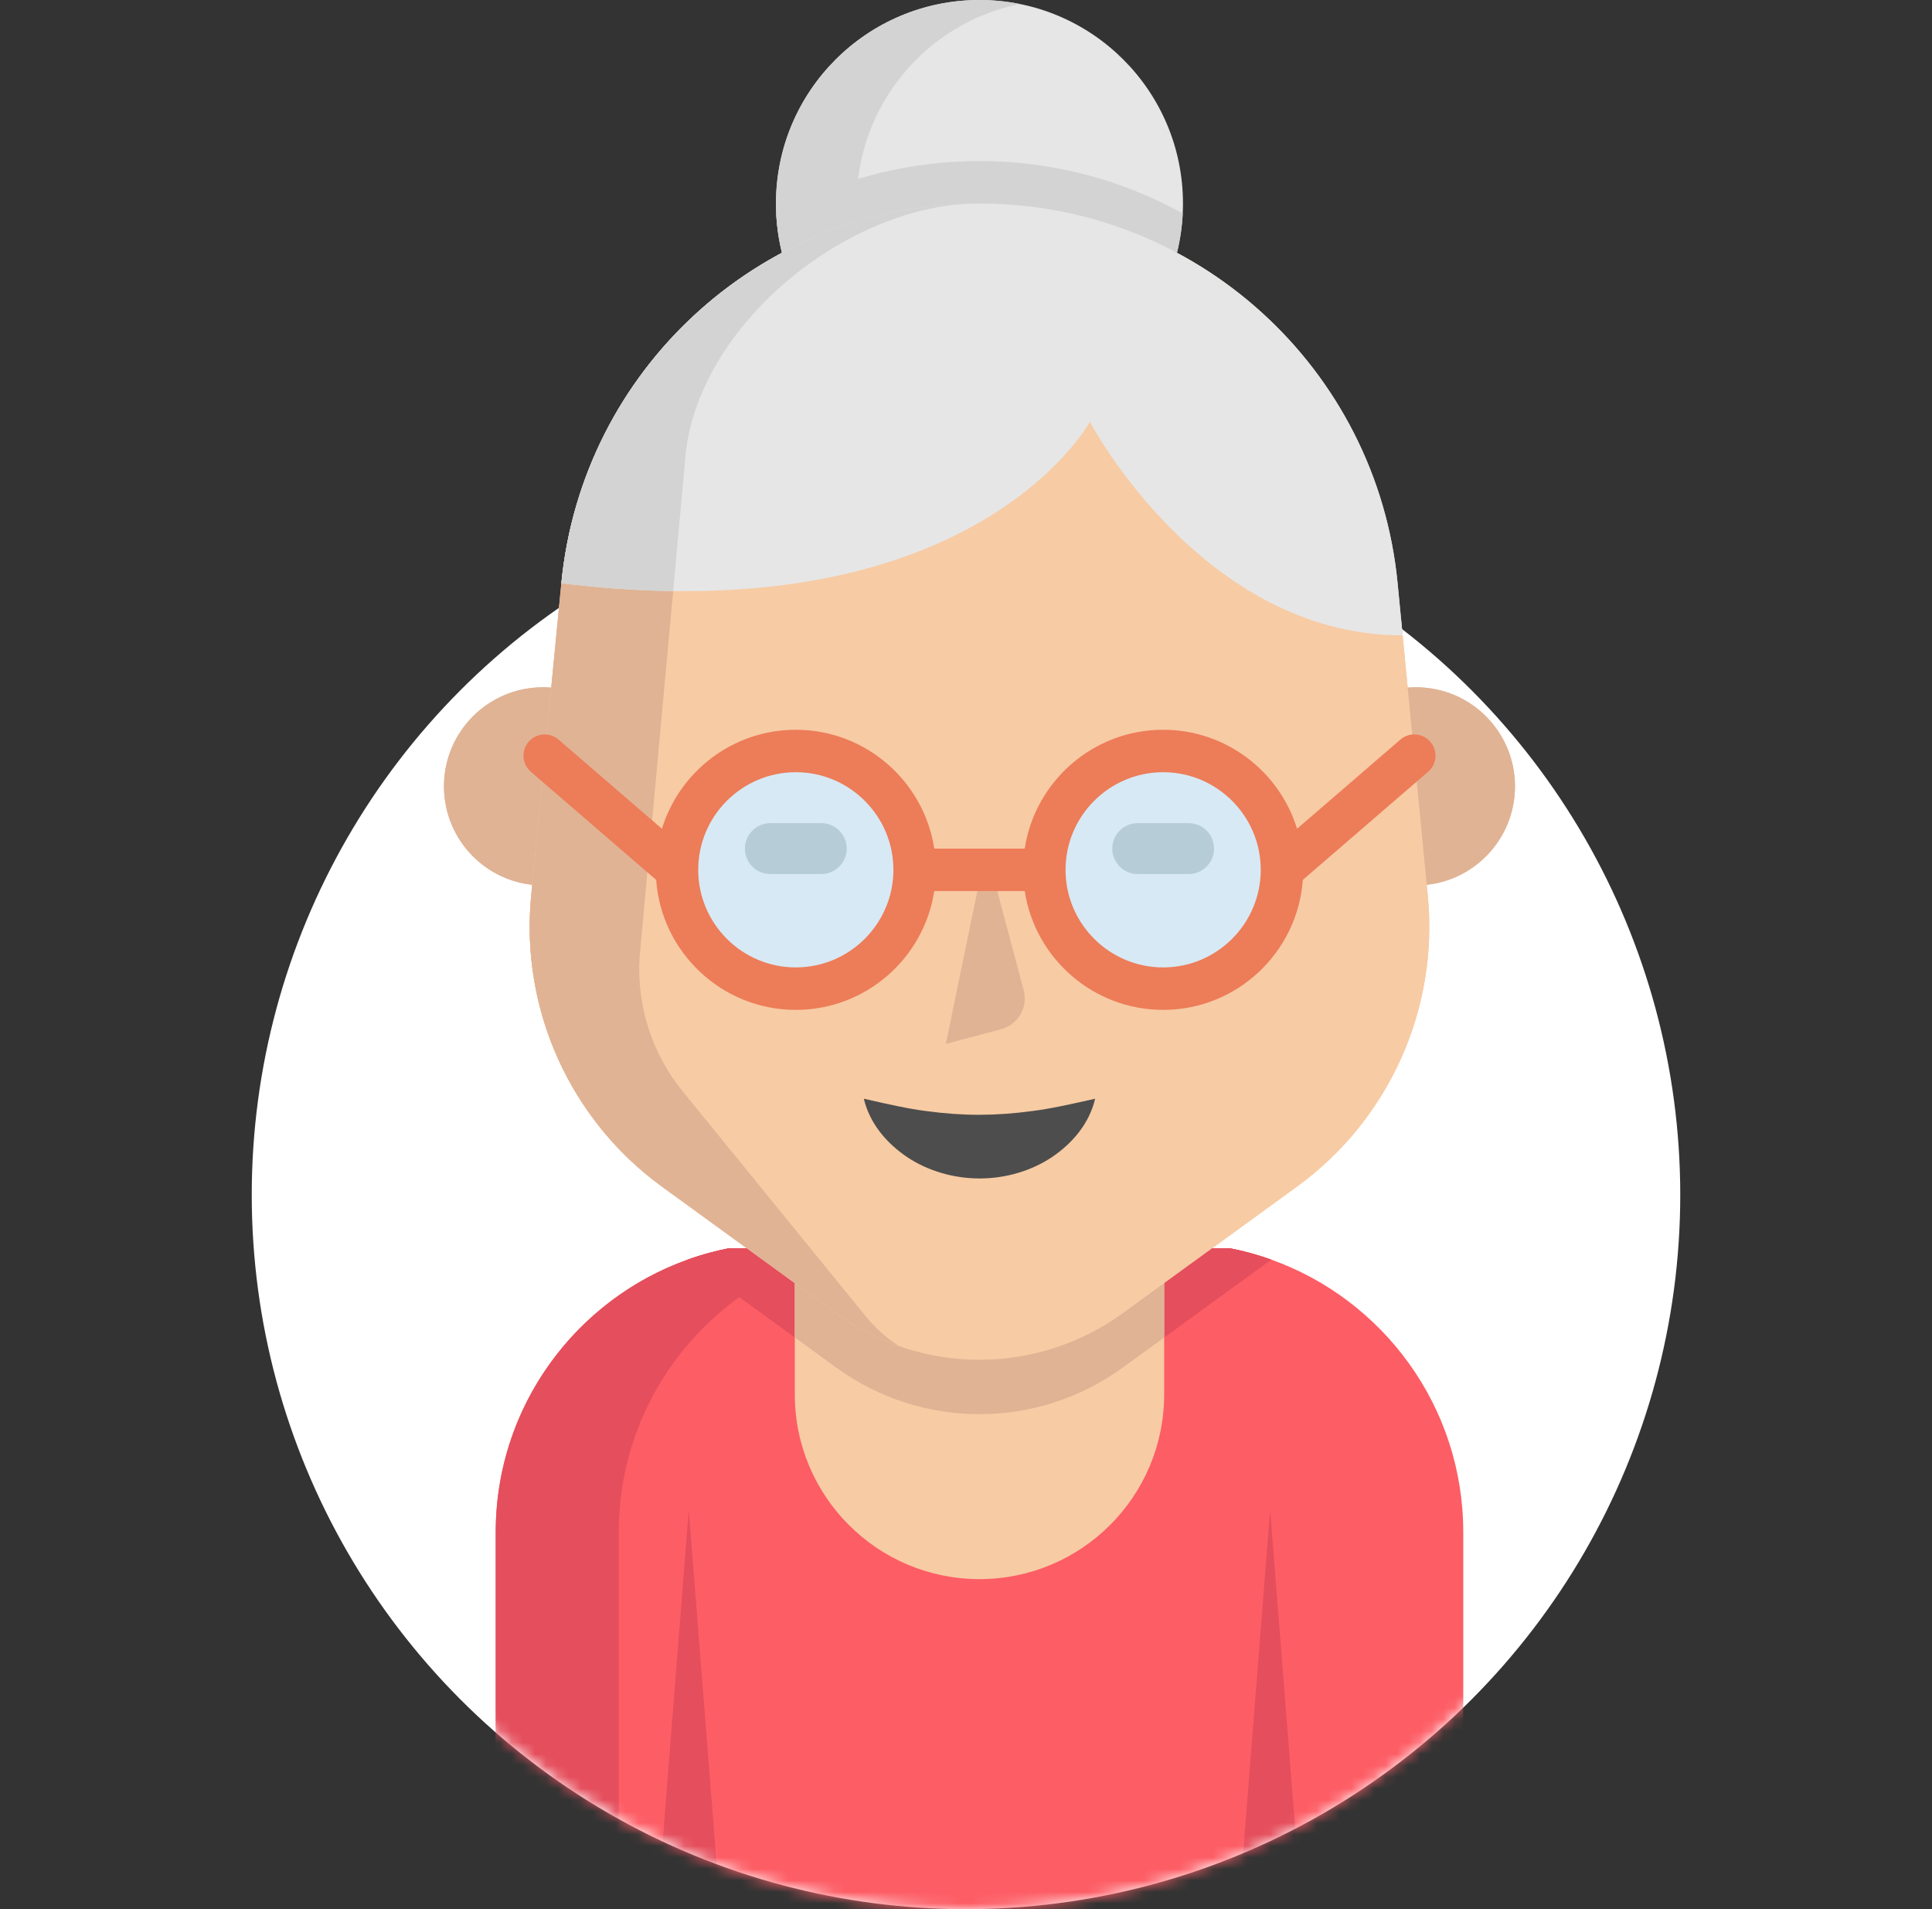 <svg width="168" height="166" viewBox="0 0 168 166" fill="none" xmlns="http://www.w3.org/2000/svg">
<rect x="0" y="0" width="168" height="166" fill="#333333" stroke="none"/>
<circle cx="84" cy="103.891" r="62.109" fill="white"/>
<path d="M102.867 17.695C102.867 17.986 102.86 18.274 102.845 18.562C102.395 27.935 94.653 35.392 85.173 35.392C75.69 35.392 67.948 27.934 67.498 18.562C67.483 18.274 67.475 17.986 67.475 17.695C67.475 7.923 75.398 0 85.173 0C94.945 -0 102.867 7.923 102.867 17.695Z" fill="#E6E6E6"/>
<path d="M74.488 17.695C74.488 9.123 80.585 1.975 88.678 0.349C87.544 0.121 86.373 0 85.172 0C75.4 0 67.477 7.922 67.477 17.695C67.477 27.468 75.4 35.39 85.172 35.39C86.373 35.39 87.545 35.269 88.678 35.042C80.584 33.415 74.488 26.268 74.488 17.695Z" fill="#D3D3D3"/>
<path d="M110.55 109.523L97.628 118.91C90.2 124.305 80.144 124.305 72.72 118.91L59.796 109.523C60.97 109.105 62.18 108.77 63.427 108.526H106.919C108.166 108.77 109.377 109.105 110.55 109.523Z" fill="#E54E5C"/>
<path d="M46.826 76.971C42.25 76.768 38.608 72.993 38.608 68.369C38.608 63.616 42.461 59.76 47.217 59.76C47.645 59.76 48.066 59.789 48.479 59.852" fill="#E0B394"/>
<path d="M123.514 76.971C128.09 76.768 131.736 72.993 131.736 68.369C131.736 63.617 127.88 59.76 123.123 59.76C122.695 59.76 122.27 59.793 121.861 59.852" fill="#E0B394"/>
<path d="M101.232 100.744V121.242C101.232 130.114 94.04 137.302 85.173 137.302C76.302 137.302 69.114 130.114 69.114 121.242V100.744H101.232Z" fill="#F7CBA4"/>
<path d="M101.232 100.744V116.29L97.627 118.91C90.199 124.309 80.143 124.309 72.719 118.91L69.113 116.29V100.744H101.232Z" fill="#E0B394"/>
<path d="M72.718 114.184L57.57 103.178C49.566 97.362 45.235 87.746 46.187 77.897L48.814 50.709C50.623 31.983 66.359 17.695 85.172 17.695C103.984 17.695 119.721 31.983 121.53 50.709L124.157 77.897C125.109 87.745 120.778 97.362 112.773 103.178L97.626 114.184C90.2 119.58 80.144 119.58 72.718 114.184Z" fill="#F7CBA4"/>
<path d="M55.613 83.255C55.358 87.562 56.76 91.798 59.535 95.1L75.367 114.555C76.194 115.54 77.131 116.367 78.146 117.027C76.241 116.363 74.411 115.411 72.717 114.182L57.569 103.178C49.566 97.362 45.237 87.746 46.189 77.897L48.813 50.708C50.606 32.165 66.053 17.973 84.625 17.704C73.186 17.981 60.233 28.764 59.558 40.247L55.613 83.255Z" fill="#E0B394"/>
<path d="M102.845 18.561C102.395 27.934 94.653 35.391 85.173 35.391C75.69 35.391 67.948 27.933 67.498 18.561C72.513 15.786 78.232 14.159 84.295 14.015C84.406 14.011 84.516 14.011 84.627 14.011C84.808 14.004 84.989 14.004 85.173 14.004C91.561 14.004 97.594 15.65 102.845 18.561Z" fill="#D3D3D3"/>
<path d="M121.971 55.246C104.52 55.246 94.771 36.677 94.771 36.677C94.771 36.677 86.623 51.751 58.534 51.393C55.526 51.356 52.298 51.138 48.818 50.71H48.814C50.596 32.274 65.874 18.141 84.295 17.706C84.405 17.702 84.516 17.702 84.627 17.702C84.807 17.695 84.988 17.695 85.173 17.695C94.579 17.695 103.218 21.267 109.727 27.179C116.24 33.094 120.628 41.345 121.532 50.71L121.971 55.246Z" fill="#E6E6E6"/>
<path d="M84.627 17.702C73.188 17.979 60.232 28.762 59.556 40.245L58.534 51.393C55.527 51.356 52.298 51.138 48.818 50.71H48.815C50.597 32.274 65.874 18.141 84.295 17.706C84.405 17.702 84.516 17.702 84.627 17.702Z" fill="#D3D3D3"/>
<path d="M101.145 85.961C106.852 85.961 111.478 81.335 111.478 75.629C111.478 69.922 106.852 65.296 101.145 65.296C95.439 65.296 90.813 69.922 90.813 75.629C90.813 81.335 95.439 85.961 101.145 85.961Z" fill="#D7E9F4"/>
<path d="M69.201 85.961C74.907 85.961 79.533 81.335 79.533 75.629C79.533 69.922 74.907 65.296 69.201 65.296C63.494 65.296 58.868 69.922 58.868 75.629C58.868 81.335 63.494 85.961 69.201 85.961Z" fill="#D7E9F4"/>
<path d="M103.356 75.998H98.93C97.707 75.998 96.716 75.007 96.716 73.784C96.716 72.561 97.707 71.57 98.93 71.57H103.356C104.579 71.57 105.571 72.561 105.571 73.784C105.571 75.007 104.579 75.998 103.356 75.998Z" fill="#B6CDD8"/>
<path d="M71.414 75.998H66.988C65.765 75.998 64.773 75.007 64.773 73.784C64.773 72.561 65.765 71.57 66.988 71.57H71.414C72.637 71.57 73.628 72.561 73.628 73.784C73.628 75.007 72.637 75.998 71.414 75.998Z" fill="#B6CDD8"/>
<path d="M82.246 90.766L87.05 89.487C88.53 89.092 89.41 87.573 89.016 86.093L85.742 73.806" fill="#E0B394"/>
<path d="M124.376 64.498C123.71 63.727 122.545 63.641 121.774 64.307L112.787 72.061C111.258 67.082 106.617 63.452 101.143 63.452C95.056 63.452 89.998 67.942 89.106 73.784H81.239C80.347 67.942 75.288 63.452 69.201 63.452C63.728 63.452 59.087 67.082 57.558 72.061L48.571 64.307C47.799 63.641 46.634 63.727 45.969 64.498C45.303 65.27 45.389 66.435 46.16 67.101L57.059 76.504C57.509 82.811 62.781 87.806 69.201 87.806C75.289 87.806 80.347 83.316 81.239 77.474H89.106C89.998 83.316 95.056 87.806 101.144 87.806C107.564 87.806 112.836 82.811 113.287 76.504L124.185 67.101C124.956 66.435 125.042 65.27 124.376 64.498ZM69.201 84.116C64.521 84.116 60.714 80.309 60.714 75.629C60.714 70.949 64.521 67.142 69.201 67.142C73.88 67.142 77.688 70.949 77.688 75.629C77.688 80.309 73.88 84.116 69.201 84.116ZM101.143 84.116C96.463 84.116 92.656 80.309 92.656 75.629C92.656 70.949 96.463 67.142 101.143 67.142C105.823 67.142 109.63 70.949 109.63 75.629C109.63 80.309 105.823 84.116 101.143 84.116Z" fill="#ED7C58"/>
<path d="M75.116 95.532C77.25 96.017 78.93 96.401 80.56 96.608C82.173 96.825 83.668 96.93 85.172 96.93C86.675 96.924 88.169 96.819 89.78 96.6C91.409 96.393 93.088 96.012 95.227 95.532C94.728 97.68 93.259 99.413 91.447 100.628C89.619 101.835 87.392 102.468 85.172 102.465C82.952 102.462 80.727 101.83 78.901 100.62C77.09 99.405 75.621 97.674 75.116 95.532Z" fill="#4D4D4D"/>
<mask id="mask0_252_160" style="mask-type:alpha" maskUnits="userSpaceOnUse" x="21" y="41" width="126" height="125">
<circle cx="84" cy="103.891" r="62.109" fill="white"/>
</mask>
<g mask="url(#mask0_252_160)">
<path d="M127.24 133.224V166.461H43.106V133.224C43.106 122.301 50.069 112.999 59.797 109.523C60.97 109.106 62.181 108.77 63.427 108.527H106.919C108.166 108.77 109.376 109.106 110.55 109.523C120.277 112.999 127.24 122.302 127.24 133.224Z" fill="#FD5D65"/>
<path d="M74.127 108.527H63.426C51.847 110.782 43.105 120.985 43.105 133.225V166.462H53.806V133.225C53.806 120.985 62.548 110.782 74.127 108.527Z" fill="#E54E5C"/>
<path d="M110.55 109.523L97.628 118.91C90.2 124.305 80.144 124.305 72.72 118.91L59.796 109.523C60.97 109.106 62.18 108.77 63.427 108.527H106.919C108.166 108.77 109.377 109.106 110.55 109.523Z" fill="#E54E5C"/>
<path d="M46.826 76.971C42.25 76.768 38.608 72.993 38.608 68.369C38.608 63.617 42.461 59.76 47.217 59.76C47.645 59.76 48.066 59.79 48.479 59.852" fill="#E0B394"/>
<path d="M123.514 76.971C128.09 76.769 131.736 72.994 131.736 68.37C131.736 63.617 127.88 59.76 123.123 59.76C122.695 59.76 122.27 59.794 121.861 59.853" fill="#E0B394"/>
<path d="M101.232 100.744V121.242C101.232 130.114 94.04 137.302 85.173 137.302C76.302 137.302 69.114 130.114 69.114 121.242V100.744H101.232Z" fill="#F7CBA4"/>
<path d="M101.232 100.744V116.29L97.627 118.91C90.199 124.309 80.143 124.309 72.719 118.91L69.113 116.29V100.744H101.232Z" fill="#E0B394"/>
<path d="M72.718 114.184L57.57 103.179C49.566 97.363 45.235 87.746 46.187 77.897L48.814 50.709C50.623 31.983 66.359 17.695 85.172 17.695C103.984 17.695 119.721 31.983 121.53 50.709L124.157 77.897C125.109 87.745 120.778 97.363 112.773 103.179L97.626 114.184C90.2 119.58 80.144 119.58 72.718 114.184Z" fill="#F7CBA4"/>
<path d="M55.613 83.255C55.358 87.562 56.76 91.798 59.535 95.101L75.367 114.555C76.194 115.54 77.131 116.367 78.146 117.027C76.241 116.363 74.411 115.411 72.717 114.182L57.569 103.178C49.566 97.362 45.237 87.746 46.189 77.897L48.813 50.708C50.606 32.166 66.053 17.974 84.625 17.704C73.186 17.981 60.233 28.764 59.558 40.247L55.613 83.255Z" fill="#E0B394"/>
<path d="M121.971 55.246C104.52 55.246 94.771 36.677 94.771 36.677C94.771 36.677 86.623 51.751 58.534 51.393C55.526 51.356 52.298 51.139 48.818 50.711H48.814C50.596 32.275 65.874 18.141 84.295 17.706C84.405 17.702 84.516 17.702 84.627 17.702C84.807 17.695 84.988 17.695 85.173 17.695C94.579 17.695 103.218 21.268 109.727 27.179C116.24 33.094 120.628 41.345 121.532 50.711L121.971 55.246Z" fill="#E6E6E6"/>
<path d="M84.627 17.703C73.188 17.979 60.232 28.762 59.556 40.245L58.534 51.393C55.527 51.356 52.298 51.138 48.818 50.71H48.815C50.597 32.274 65.874 18.141 84.295 17.706C84.405 17.703 84.516 17.703 84.627 17.703Z" fill="#D3D3D3"/>
<path d="M101.145 85.961C106.852 85.961 111.478 81.335 111.478 75.629C111.478 69.922 106.852 65.296 101.145 65.296C95.439 65.296 90.813 69.922 90.813 75.629C90.813 81.335 95.439 85.961 101.145 85.961Z" fill="#D7E9F4"/>
<path d="M69.201 85.961C74.907 85.961 79.533 81.335 79.533 75.629C79.533 69.922 74.907 65.296 69.201 65.296C63.494 65.296 58.868 69.922 58.868 75.629C58.868 81.335 63.494 85.961 69.201 85.961Z" fill="#D7E9F4"/>
<path d="M103.356 75.998H98.93C97.707 75.998 96.716 75.007 96.716 73.784C96.716 72.561 97.707 71.57 98.93 71.57H103.356C104.579 71.57 105.571 72.561 105.571 73.784C105.571 75.007 104.579 75.998 103.356 75.998Z" fill="#B6CDD8"/>
<path d="M71.414 75.998H66.988C65.765 75.998 64.773 75.007 64.773 73.784C64.773 72.561 65.765 71.57 66.988 71.57H71.414C72.637 71.57 73.628 72.561 73.628 73.784C73.628 75.007 72.637 75.998 71.414 75.998Z" fill="#B6CDD8"/>
<path d="M82.246 90.767L87.05 89.487C88.53 89.093 89.41 87.574 89.016 86.094L85.742 73.807" fill="#E0B394"/>
<path d="M124.376 64.499C123.71 63.727 122.545 63.641 121.774 64.307L112.787 72.061C111.258 67.082 106.617 63.452 101.143 63.452C95.056 63.452 89.998 67.942 89.106 73.784H81.239C80.347 67.942 75.288 63.452 69.201 63.452C63.728 63.452 59.087 67.082 57.558 72.061L48.571 64.307C47.799 63.641 46.634 63.727 45.969 64.499C45.303 65.27 45.389 66.435 46.16 67.101L57.059 76.504C57.509 82.811 62.781 87.807 69.201 87.807C75.289 87.807 80.347 83.317 81.239 77.474H89.106C89.998 83.317 95.056 87.807 101.144 87.807C107.564 87.807 112.836 82.811 113.287 76.504L124.185 67.101C124.956 66.435 125.042 65.27 124.376 64.499ZM69.201 84.116C64.521 84.116 60.714 80.309 60.714 75.629C60.714 70.95 64.521 67.142 69.201 67.142C73.88 67.142 77.688 70.95 77.688 75.629C77.688 80.309 73.88 84.116 69.201 84.116ZM101.143 84.116C96.463 84.116 92.656 80.309 92.656 75.629C92.656 70.95 96.463 67.142 101.143 67.142C105.823 67.142 109.63 70.95 109.63 75.629C109.63 80.309 105.823 84.116 101.143 84.116Z" fill="#ED7C58"/>
<path d="M62.66 166.461H57.124L59.892 131.302L62.66 166.461Z" fill="#E54E5C"/>
<path d="M113.214 166.461H107.679L110.447 131.302L113.214 166.461Z" fill="#E54E5C"/>
<path d="M75.116 95.532C77.25 96.017 78.93 96.401 80.56 96.608C82.173 96.825 83.668 96.93 85.172 96.93C86.675 96.924 88.169 96.819 89.78 96.601C91.409 96.393 93.088 96.013 95.227 95.532C94.728 97.68 93.259 99.413 91.447 100.628C89.619 101.835 87.392 102.468 85.172 102.465C82.952 102.462 80.727 101.83 78.901 100.62C77.09 99.405 75.621 97.674 75.116 95.532Z" fill="#4D4D4D"/>
</g>
</svg>
